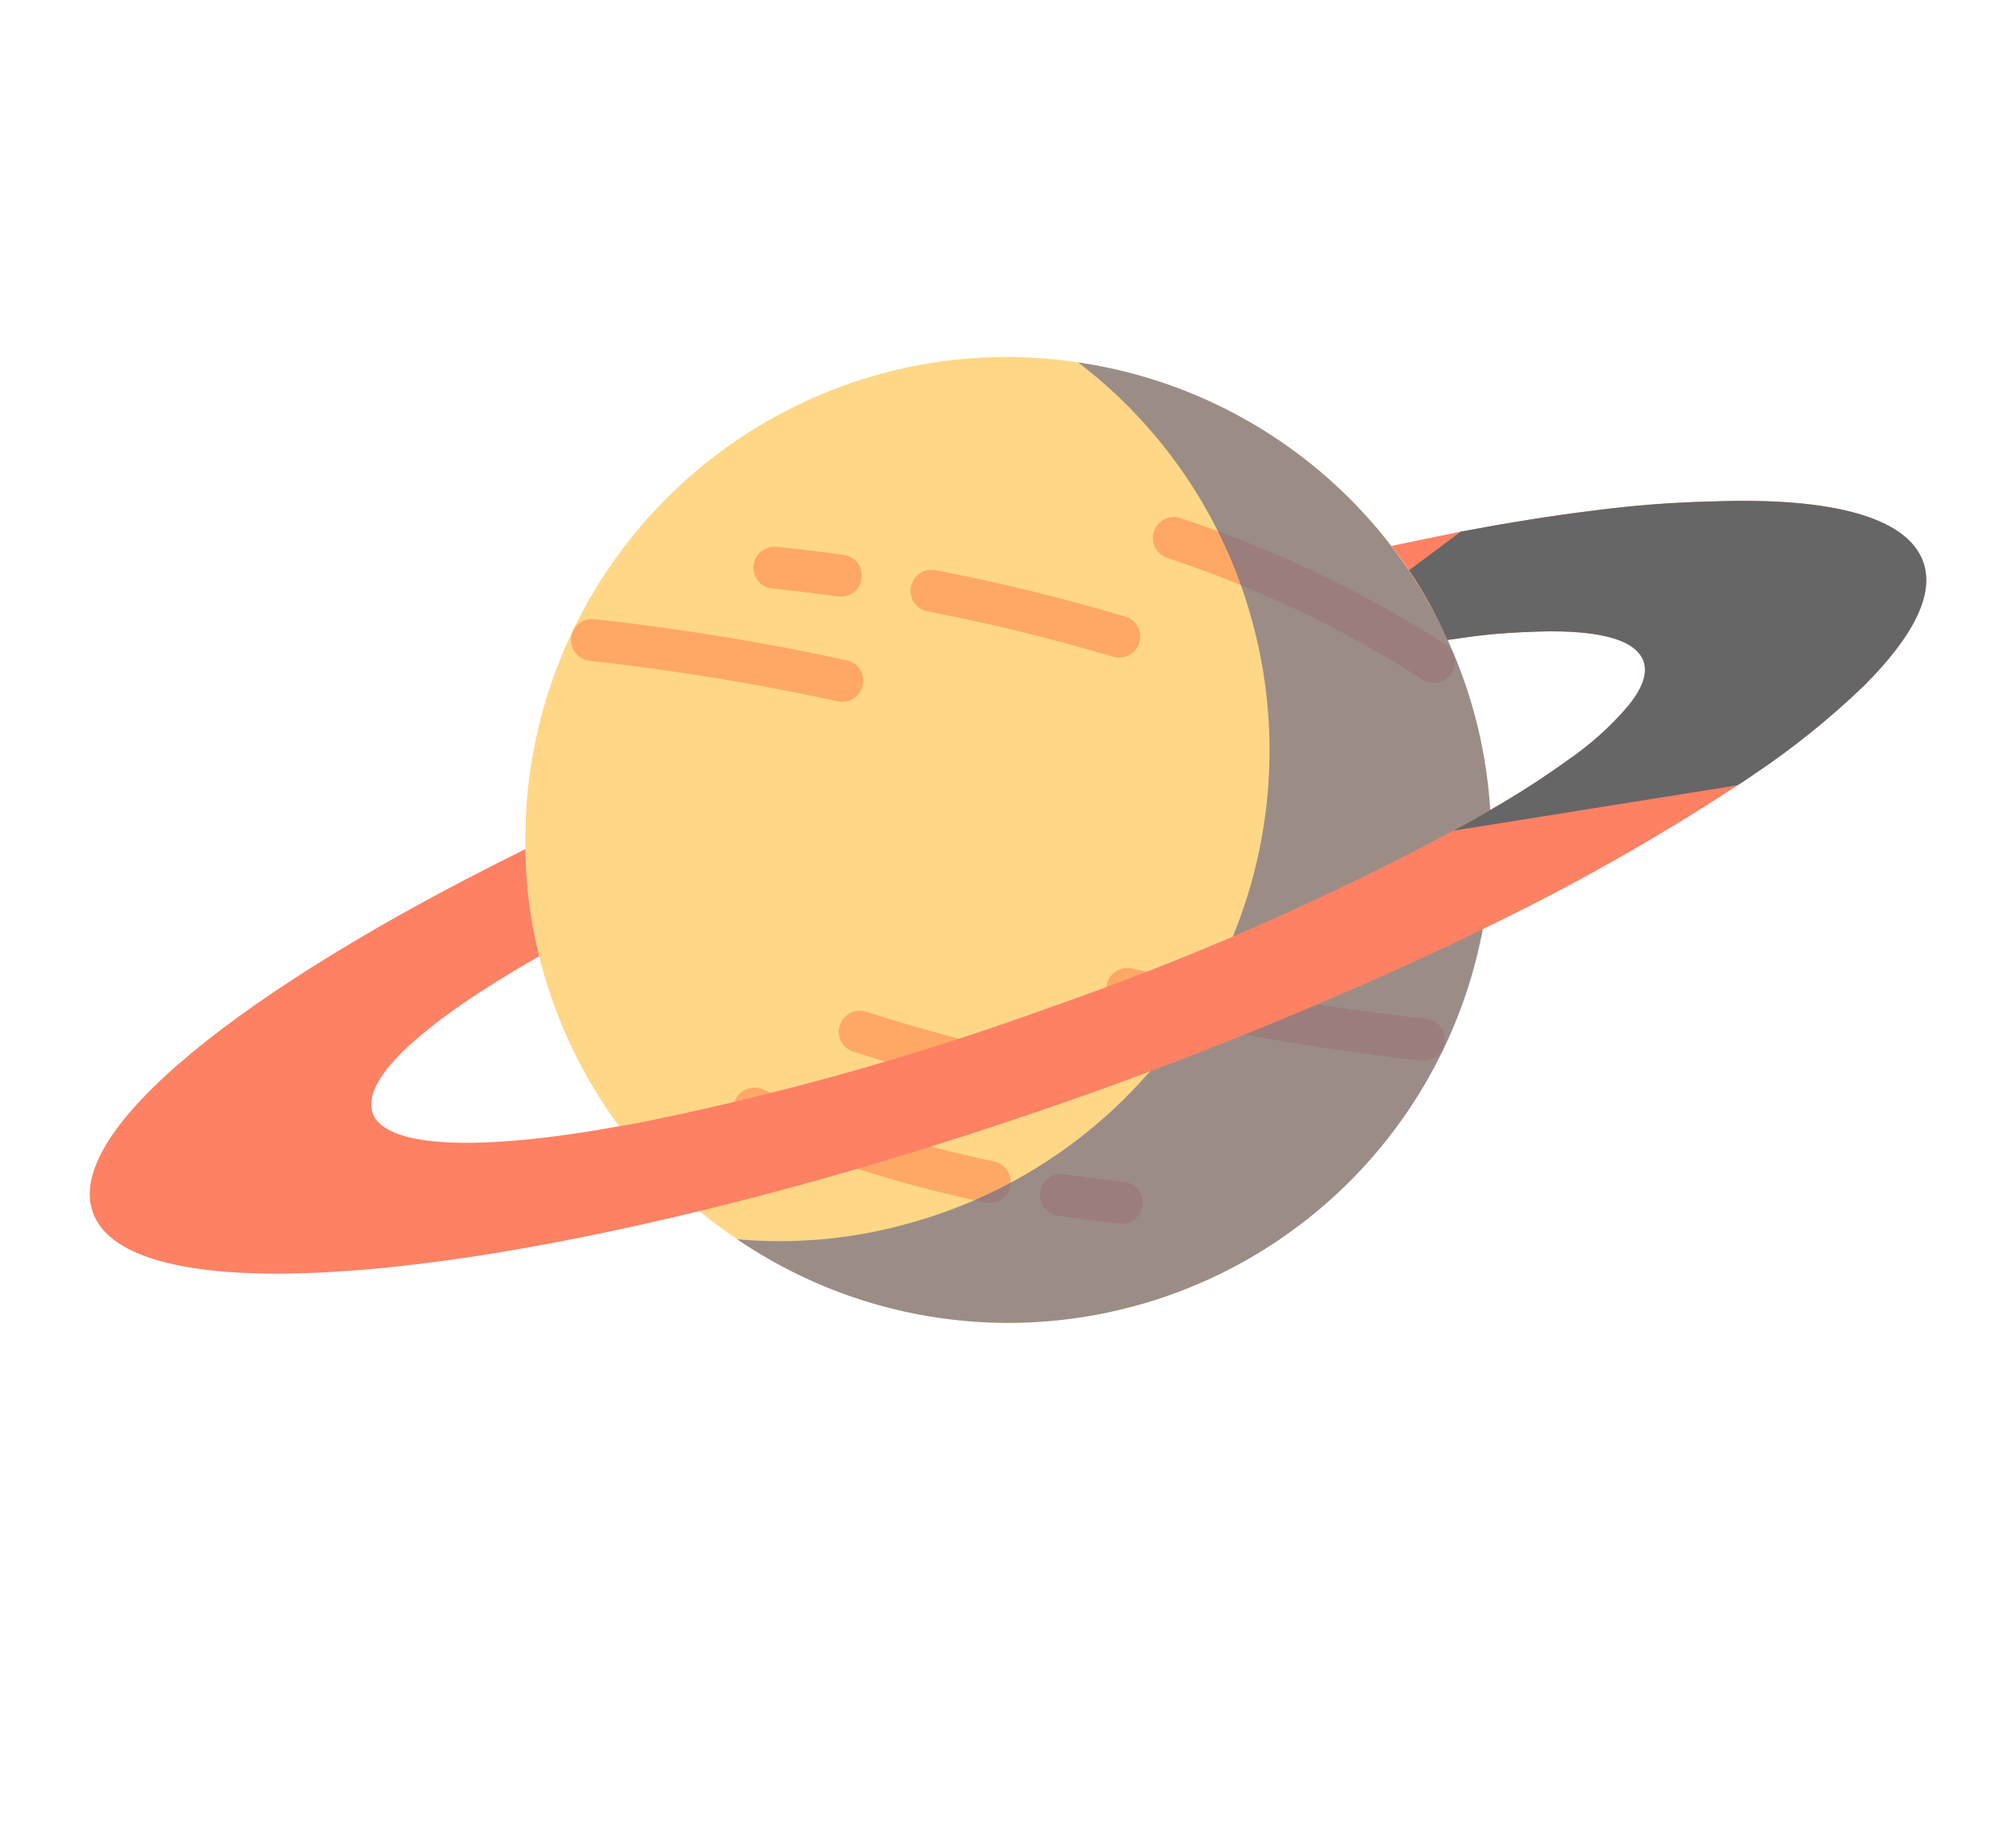 <svg width="48" height="44" viewBox="0 0 48 44" fill="none" xmlns="http://www.w3.org/2000/svg">
<path d="M35.48 19.29C35.32 19.38 35.16 19.48 34.99 19.57C34.87 19.64 34.74 19.71 34.61 19.78C31.528 21.428 28.321 22.832 25.02 23.98C21.849 25.133 18.597 26.049 15.29 26.72C15.1 26.76 14.92 26.79 14.74 26.82C13.89 25.666 13.262 24.364 12.89 22.98C12.869 22.911 12.852 22.841 12.84 22.77C12.629 21.936 12.518 21.08 12.51 20.22C12.458 17.652 13.268 15.141 14.811 13.087C16.353 11.033 18.539 9.556 21.02 8.89C22.535 8.482 24.119 8.393 25.67 8.63C28.629 9.065 31.304 10.632 33.13 13C33.27 13.19 33.41 13.38 33.55 13.58C33.906 14.103 34.211 14.659 34.46 15.24C34.729 15.813 34.946 16.409 35.11 17.02C35.31 17.762 35.434 18.523 35.48 19.29Z" fill="#FFD787"/>
<path d="M35.48 19.29C35.543 20.241 35.479 21.196 35.29 22.13C34.941 24.005 34.129 25.763 32.929 27.246C31.729 28.728 30.178 29.888 28.417 30.621C26.656 31.353 24.741 31.636 22.843 31.442C20.946 31.248 19.127 30.584 17.55 29.51C17.24 29.3 16.94 29.08 16.65 28.84C15.931 28.249 15.29 27.571 14.74 26.82C14.92 26.79 15.1 26.76 15.29 26.72C18.597 26.049 21.849 25.133 25.02 23.98C28.322 22.832 31.528 21.428 34.61 19.78C34.74 19.71 34.87 19.64 34.99 19.57C35.16 19.48 35.32 19.38 35.48 19.29Z" fill="#FFD787"/>
<path d="M23.563 28.647C23.529 28.647 23.494 28.643 23.46 28.636C21.511 28.227 19.605 27.632 17.769 26.861C17.646 26.809 17.55 26.711 17.5 26.588C17.45 26.465 17.451 26.328 17.502 26.206C17.554 26.083 17.652 25.986 17.775 25.936C17.898 25.887 18.035 25.887 18.157 25.939C19.935 26.686 21.779 27.261 23.666 27.658C23.787 27.683 23.894 27.753 23.967 27.852C24.04 27.952 24.073 28.076 24.06 28.198C24.047 28.321 23.989 28.435 23.898 28.518C23.806 28.601 23.687 28.647 23.563 28.647Z" fill="#FFA866"/>
<path d="M26.709 29.142C26.692 29.142 26.675 29.141 26.657 29.14C26.411 29.114 26.162 29.085 25.912 29.052C25.67 29.021 25.426 28.987 25.184 28.95C25.054 28.93 24.936 28.858 24.858 28.752C24.78 28.645 24.747 28.512 24.767 28.381C24.787 28.25 24.857 28.133 24.964 28.054C25.07 27.976 25.203 27.942 25.334 27.962C25.569 27.997 25.805 28.029 26.041 28.06C26.283 28.092 26.523 28.12 26.76 28.145C26.887 28.158 27.005 28.219 27.088 28.317C27.172 28.414 27.215 28.54 27.208 28.668C27.202 28.796 27.146 28.916 27.053 29.004C26.961 29.093 26.837 29.142 26.709 29.142Z" fill="#FFA866"/>
<path d="M34.141 16.261C34.044 16.261 33.949 16.233 33.868 16.18C31.97 14.965 29.928 13.992 27.788 13.284C27.726 13.263 27.669 13.23 27.619 13.187C27.57 13.144 27.529 13.091 27.5 13.033C27.471 12.974 27.454 12.91 27.449 12.844C27.445 12.779 27.453 12.713 27.474 12.651C27.495 12.589 27.528 12.531 27.572 12.482C27.615 12.432 27.667 12.392 27.726 12.363C27.785 12.334 27.849 12.316 27.914 12.312C27.98 12.307 28.046 12.316 28.108 12.337C30.327 13.072 32.446 14.081 34.415 15.343C34.505 15.402 34.574 15.488 34.611 15.589C34.648 15.691 34.651 15.801 34.62 15.904C34.59 16.007 34.526 16.098 34.44 16.162C34.353 16.227 34.249 16.261 34.141 16.261Z" fill="#FFA866"/>
<path d="M33.905 25.26C33.889 25.26 33.872 25.259 33.854 25.258C31.612 25.008 29.386 24.634 27.185 24.137L26.732 24.037C26.667 24.022 26.607 23.995 26.553 23.957C26.5 23.92 26.454 23.872 26.419 23.816C26.384 23.761 26.36 23.699 26.349 23.634C26.337 23.569 26.339 23.503 26.354 23.439C26.368 23.375 26.395 23.314 26.433 23.261C26.471 23.207 26.519 23.161 26.574 23.126C26.63 23.091 26.691 23.067 26.756 23.056C26.821 23.045 26.887 23.047 26.951 23.061L27.398 23.16C29.562 23.649 31.751 24.017 33.956 24.263C34.083 24.276 34.201 24.337 34.284 24.434C34.368 24.532 34.411 24.657 34.404 24.785C34.398 24.913 34.343 25.034 34.25 25.122C34.157 25.211 34.033 25.26 33.905 25.26Z" fill="#FFA866"/>
<path d="M20.054 16.711C20.02 16.711 19.985 16.707 19.951 16.7C18 16.277 16.029 15.956 14.045 15.737C13.979 15.731 13.916 15.711 13.858 15.68C13.8 15.649 13.749 15.607 13.708 15.556C13.666 15.505 13.635 15.446 13.616 15.383C13.597 15.32 13.591 15.254 13.598 15.189C13.604 15.124 13.624 15.06 13.655 15.002C13.686 14.945 13.729 14.893 13.779 14.852C13.83 14.81 13.889 14.78 13.952 14.761C14.015 14.742 14.081 14.736 14.146 14.742C16.165 14.964 18.172 15.291 20.157 15.722C20.278 15.747 20.385 15.816 20.458 15.916C20.531 16.016 20.564 16.14 20.551 16.262C20.538 16.385 20.481 16.499 20.389 16.582C20.297 16.665 20.178 16.711 20.054 16.711Z" fill="#FFA866"/>
<path d="M22.608 25.694C22.564 25.694 22.521 25.689 22.479 25.677C21.746 25.482 21.026 25.271 20.318 25.044C20.256 25.024 20.198 24.992 20.148 24.95C20.098 24.907 20.056 24.856 20.026 24.797C19.996 24.739 19.978 24.675 19.972 24.61C19.967 24.544 19.974 24.479 19.994 24.416C20.015 24.354 20.047 24.296 20.089 24.245C20.131 24.195 20.183 24.154 20.242 24.124C20.3 24.094 20.364 24.076 20.429 24.07C20.494 24.065 20.56 24.072 20.623 24.092C21.314 24.313 22.018 24.519 22.737 24.711C22.854 24.743 22.956 24.816 23.023 24.916C23.09 25.017 23.119 25.139 23.103 25.259C23.088 25.379 23.029 25.49 22.938 25.57C22.847 25.65 22.73 25.694 22.608 25.694Z" fill="#FFA866"/>
<path d="M26.649 15.66C26.601 15.66 26.552 15.653 26.506 15.64C25.048 15.206 23.561 14.842 22.086 14.56C22.021 14.547 21.96 14.523 21.905 14.486C21.85 14.45 21.802 14.404 21.765 14.349C21.728 14.295 21.702 14.234 21.689 14.169C21.676 14.105 21.675 14.038 21.688 13.974C21.7 13.909 21.725 13.848 21.761 13.793C21.798 13.738 21.844 13.691 21.899 13.654C21.953 13.617 22.015 13.591 22.079 13.578C22.144 13.565 22.21 13.565 22.275 13.577C23.782 13.867 25.301 14.238 26.791 14.681C26.907 14.715 27.006 14.789 27.07 14.891C27.135 14.992 27.161 15.113 27.144 15.232C27.127 15.351 27.067 15.46 26.976 15.538C26.885 15.617 26.769 15.66 26.649 15.66Z" fill="#FFA866"/>
<path d="M20.023 14.209C19.999 14.209 19.976 14.207 19.953 14.204C19.415 14.129 18.891 14.066 18.381 14.016C18.25 14.001 18.131 13.935 18.048 13.833C17.965 13.731 17.926 13.601 17.939 13.47C17.952 13.339 18.015 13.219 18.116 13.135C18.217 13.051 18.347 13.01 18.478 13.021C19.002 13.072 19.54 13.136 20.092 13.214C20.217 13.232 20.331 13.296 20.411 13.394C20.491 13.493 20.53 13.618 20.521 13.744C20.512 13.87 20.456 13.988 20.364 14.075C20.271 14.161 20.149 14.209 20.023 14.209Z" fill="#FFA866"/>
<path opacity="0.66" d="M26.98 31.11C25.386 31.538 23.718 31.617 22.09 31.341C20.462 31.065 18.914 30.44 17.55 29.51C18.901 29.632 20.262 29.51 21.57 29.15C23.051 28.753 24.44 28.069 25.657 27.136C26.874 26.203 27.895 25.039 28.662 23.711C29.429 22.383 29.927 20.917 30.127 19.397C30.328 17.876 30.227 16.331 29.83 14.85C29.171 12.373 27.708 10.185 25.67 8.63C28.288 9.012 30.694 10.286 32.482 12.237C34.27 14.187 35.331 16.695 35.485 19.336C35.639 21.978 34.877 24.591 33.327 26.736C31.778 28.881 29.536 30.426 26.98 31.11Z" fill="#686886"/>
<path d="M44.38 16.33C43.571 17.109 42.694 17.815 41.76 18.44C41.63 18.53 41.5 18.62 41.37 18.7C39.422 19.978 37.391 21.124 35.29 22.13C35.11 22.22 34.93 22.31 34.74 22.4C31.814 23.784 28.821 25.019 25.77 26.1C22.8 27.15 19.93 28.02 17.26 28.69C17.05 28.74 16.85 28.79 16.65 28.84C8.8 30.75 2.93 30.89 2.21 28.87C1.52 26.94 5.75 23.55 12.51 20.22C12.518 21.08 12.629 21.936 12.84 22.77C10.13 24.31 8.59 25.68 8.87 26.5C9.17 27.35 11.42 27.42 14.74 26.82C14.92 26.79 15.1 26.76 15.29 26.72C18.597 26.049 21.849 25.133 25.02 23.98C28.321 22.832 31.528 21.428 34.61 19.78C34.74 19.71 34.87 19.64 34.99 19.57C35.16 19.48 35.32 19.38 35.48 19.29C36.117 18.926 36.735 18.529 37.33 18.1C37.852 17.743 38.327 17.319 38.74 16.84C39.1 16.41 39.24 16.04 39.13 15.74C38.93 15.19 37.93 14.97 36.36 15.05C36.08 15.06 35.78 15.08 35.46 15.11C35.15 15.14 34.81 15.19 34.46 15.24C34.11 14.442 33.663 13.69 33.13 13C33.7 12.88 34.24 12.77 34.78 12.66C35.89 12.45 36.95 12.28 37.93 12.16C38.885 12.034 39.847 11.96 40.81 11.94C43.59 11.84 45.41 12.31 45.79 13.38C46.07 14.16 45.54 15.17 44.38 16.33Z" fill="#FF8163"/>
<path d="M44.38 16.33C43.57 17.109 42.693 17.815 41.76 18.44C41.63 18.53 41.5 18.62 41.37 18.7L34.61 19.78C34.74 19.71 34.87 19.64 34.99 19.57C35.16 19.48 35.32 19.38 35.48 19.29C36.117 18.926 36.735 18.529 37.33 18.1C37.852 17.743 38.326 17.319 38.74 16.84C39.1 16.41 39.24 16.04 39.13 15.74C38.93 15.19 37.93 14.97 36.36 15.05C36.08 15.06 35.78 15.08 35.46 15.11C35.15 15.14 34.81 15.19 34.46 15.24C34.21 14.659 33.906 14.103 33.55 13.58L34.78 12.66C35.89 12.45 36.95 12.28 37.93 12.16C38.885 12.034 39.846 11.96 40.81 11.94C43.59 11.84 45.41 12.31 45.79 13.38C46.07 14.16 45.54 15.17 44.38 16.33Z" fill="#666666"/>
</svg>
